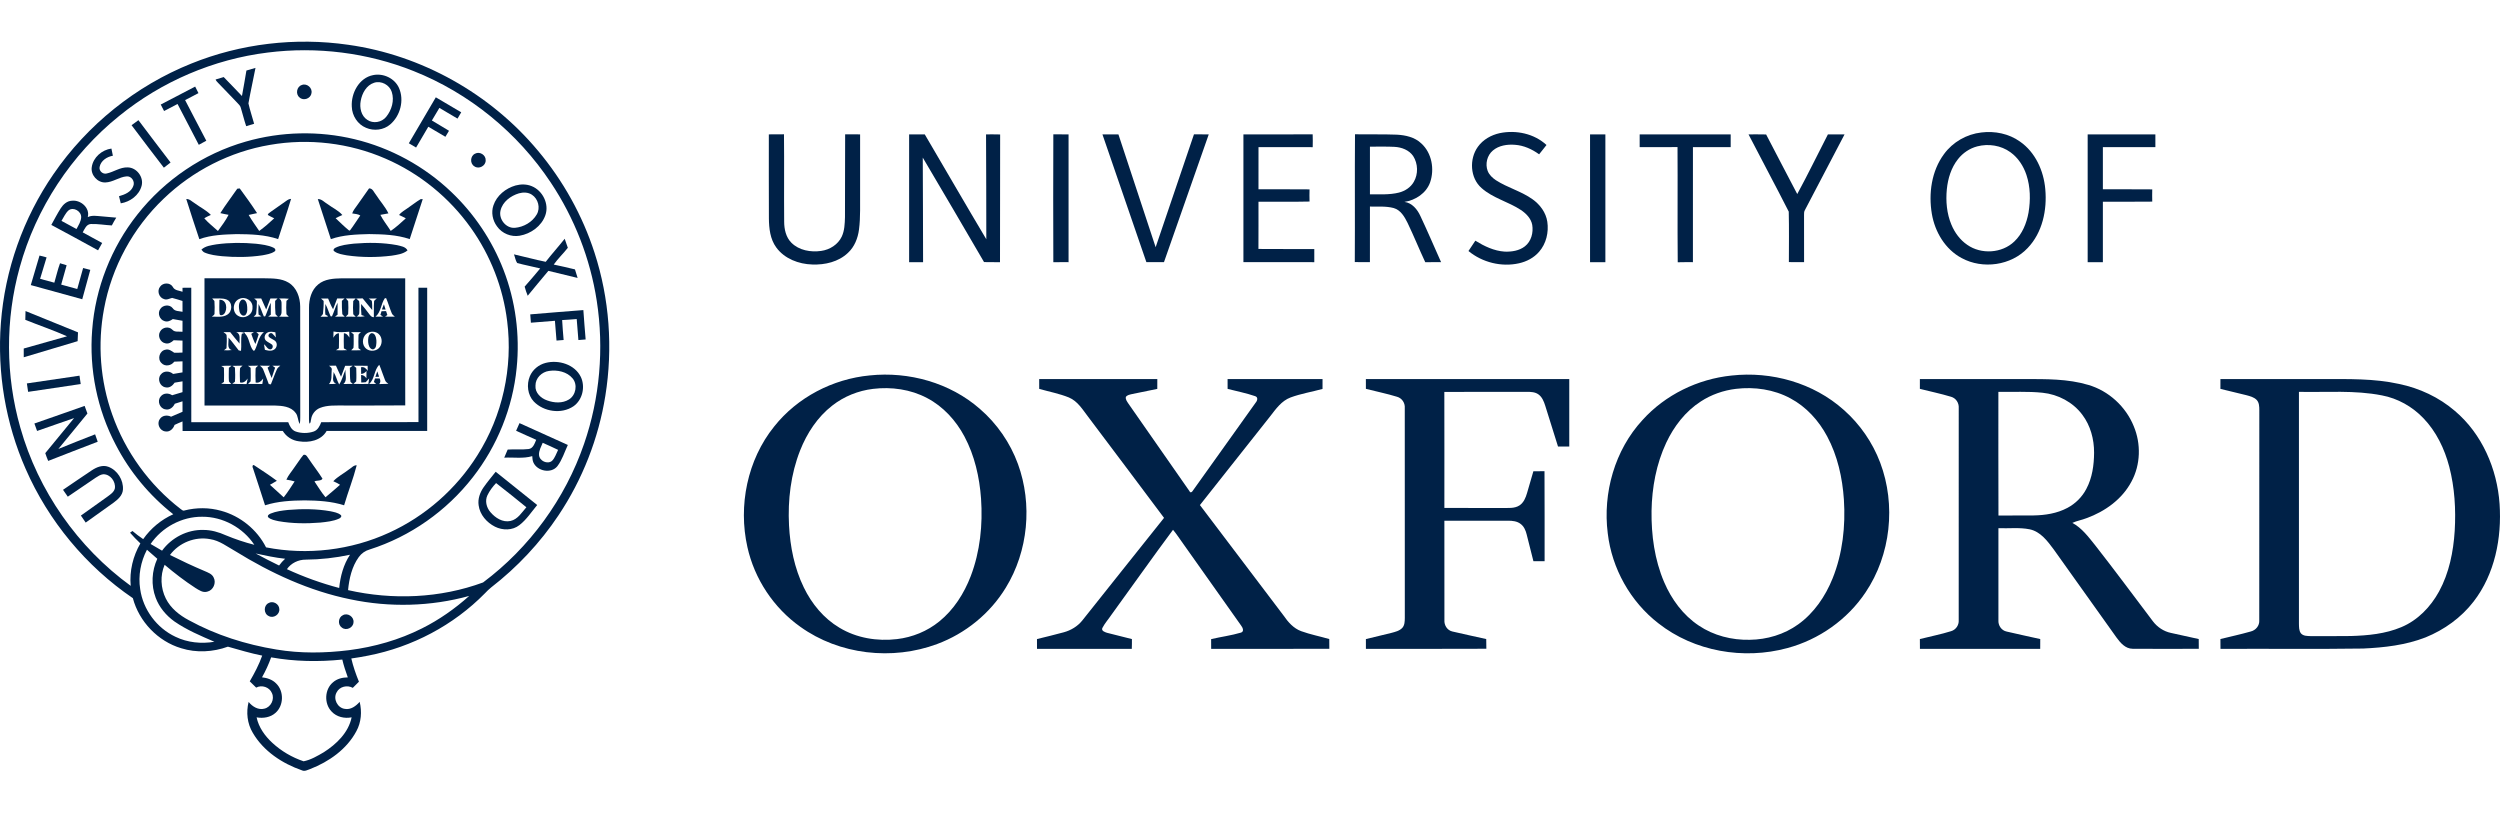 <svg width="120" height="40" viewBox="0 0 120 40" fill="none" xmlns="http://www.w3.org/2000/svg">
<path d="M9.177 3.053C11.551 2.092 14.178 1.784 16.711 2.149C20.235 2.642 23.541 4.498 25.823 7.235C27.031 8.672 27.96 10.344 28.538 12.133C29.254 14.335 29.425 16.709 29.057 18.995C28.73 21.041 27.959 23.015 26.808 24.735C25.927 26.056 24.827 27.227 23.574 28.198C23.466 28.282 23.371 28.381 23.276 28.479C21.768 30.015 19.784 31.058 17.676 31.469C17.407 31.524 17.134 31.568 16.863 31.607C16.952 31.989 17.081 32.36 17.229 32.722C17.131 32.82 17.032 32.919 16.934 33.017C16.669 32.868 16.296 32.952 16.158 33.234C15.979 33.544 16.197 33.98 16.55 34.026C16.836 34.08 17.085 33.89 17.264 33.689C17.378 34.159 17.341 34.67 17.106 35.097C16.644 35.965 15.792 36.56 14.895 36.911C14.766 36.953 14.63 37.042 14.494 36.977C13.549 36.648 12.647 36.057 12.134 35.176C11.867 34.733 11.808 34.191 11.934 33.692C12.113 33.916 12.401 34.096 12.695 34.014C13.007 33.939 13.191 33.561 13.053 33.27C12.937 32.982 12.566 32.859 12.296 33.005C12.19 32.908 12.089 32.806 11.988 32.704C12.218 32.308 12.433 31.901 12.586 31.469C12.029 31.359 11.485 31.193 10.94 31.04C10.224 31.3 9.427 31.345 8.697 31.115C7.579 30.782 6.678 29.839 6.377 28.712C4.128 27.18 2.322 25.004 1.231 22.507C0.269 20.32 -0.14 17.894 0.042 15.511C0.232 12.958 1.116 10.462 2.568 8.357C4.191 5.992 6.519 4.12 9.177 3.053ZM12.852 2.522C10.252 2.842 7.752 3.914 5.719 5.567C3.426 7.415 1.726 9.992 0.945 12.837C0.251 15.339 0.263 18.031 0.976 20.527C1.831 23.558 3.732 26.274 6.274 28.121C6.21 27.414 6.381 26.695 6.738 26.084C6.565 25.92 6.399 25.749 6.242 25.57C6.28 25.542 6.318 25.514 6.357 25.487C6.519 25.629 6.695 25.754 6.873 25.878C7.237 25.359 7.74 24.942 8.317 24.684C7.172 23.785 6.22 22.638 5.552 21.341C4.668 19.661 4.272 17.727 4.425 15.833C4.575 13.827 5.343 11.875 6.591 10.301C7.909 8.627 9.756 7.378 11.803 6.795C13.494 6.31 15.309 6.27 17.019 6.682C18.752 7.098 20.37 7.981 21.661 9.213C22.758 10.254 23.623 11.54 24.168 12.953C24.746 14.445 24.961 16.076 24.799 17.668C24.612 19.569 23.869 21.407 22.694 22.91C21.439 24.524 19.695 25.753 17.749 26.373C17.536 26.431 17.348 26.562 17.22 26.742C16.889 27.2 16.761 27.772 16.707 28.326C18.844 28.809 21.126 28.718 23.187 27.958C25.417 26.292 27.13 23.94 28.036 21.304C28.793 19.111 28.999 16.73 28.644 14.438C28.332 12.415 27.572 10.465 26.438 8.764C24.848 6.367 22.521 4.469 19.851 3.41C17.643 2.527 15.21 2.225 12.852 2.522ZM12.958 6.954C11.051 7.277 9.252 8.194 7.857 9.536C6.383 10.942 5.361 12.819 4.993 14.826C4.677 16.511 4.811 18.279 5.386 19.894C6.013 21.682 7.17 23.276 8.669 24.431C8.724 24.468 8.782 24.535 8.856 24.502C9.43 24.356 10.041 24.356 10.613 24.518C11.533 24.768 12.339 25.419 12.77 26.273C14.748 26.66 16.844 26.413 18.676 25.57C20.412 24.78 21.904 23.468 22.918 21.849C24.117 19.956 24.627 17.641 24.344 15.418C24.149 13.811 23.542 12.257 22.603 10.941C21.57 9.487 20.139 8.32 18.503 7.614C16.772 6.859 14.818 6.63 12.958 6.954ZM7.229 26.111C7.411 26.22 7.594 26.328 7.779 26.432C8.233 25.809 8.991 25.415 9.764 25.437C10.138 25.436 10.501 25.542 10.84 25.694C11.285 25.879 11.742 26.033 12.208 26.151C11.662 25.326 10.694 24.797 9.704 24.804C8.73 24.795 7.778 25.306 7.229 26.111ZM8.159 26.639C8.704 26.912 9.256 27.172 9.818 27.409C9.981 27.482 10.175 27.544 10.255 27.72C10.393 27.978 10.237 28.334 9.95 28.399C9.739 28.465 9.549 28.323 9.378 28.22C8.861 27.884 8.372 27.507 7.902 27.11C7.681 27.621 7.711 28.232 7.959 28.729C8.191 29.196 8.615 29.532 9.067 29.771C10.367 30.484 11.802 30.936 13.261 31.176C14.414 31.37 15.592 31.353 16.749 31.209C17.965 31.054 19.162 30.715 20.258 30.161C21.08 29.75 21.838 29.216 22.523 28.604C20.671 29.116 18.7 29.164 16.821 28.768C14.852 28.367 13.003 27.512 11.301 26.46C10.909 26.242 10.54 25.947 10.085 25.879C9.366 25.741 8.593 26.05 8.159 26.639ZM7.054 26.387C6.752 26.962 6.627 27.633 6.729 28.277C6.866 29.262 7.528 30.149 8.426 30.567C9.003 30.846 9.664 30.911 10.292 30.805C9.633 30.521 8.964 30.24 8.371 29.829C7.974 29.543 7.643 29.152 7.472 28.689C7.244 28.089 7.283 27.402 7.55 26.821C7.385 26.675 7.222 26.528 7.054 26.387ZM12.271 26.567C12.64 26.771 13.018 26.959 13.396 27.145C13.482 27.027 13.578 26.918 13.686 26.82C13.209 26.771 12.74 26.665 12.271 26.567ZM14.676 26.863C14.324 26.86 13.973 27.027 13.772 27.32C14.58 27.693 15.42 27.996 16.281 28.223C16.337 27.663 16.486 27.101 16.8 26.628C16.102 26.777 15.389 26.857 14.676 26.863ZM12.577 32.511C12.825 32.54 13.076 32.621 13.253 32.804C13.637 33.172 13.626 33.862 13.228 34.214C12.984 34.437 12.632 34.49 12.317 34.433C12.418 34.916 12.718 35.329 13.074 35.658C13.503 36.054 14.02 36.357 14.573 36.542C14.92 36.474 15.239 36.284 15.544 36.106C16.15 35.719 16.728 35.165 16.878 34.432C16.537 34.501 16.156 34.414 15.916 34.153C15.549 33.774 15.577 33.086 15.986 32.749C16.18 32.578 16.442 32.515 16.695 32.515C16.595 32.233 16.497 31.951 16.431 31.659C15.294 31.775 14.142 31.755 13.015 31.553C12.897 31.884 12.749 32.204 12.577 32.511Z" fill="#002147"/>
<path d="M11.828 3.386C11.972 3.339 12.118 3.299 12.264 3.258C12.154 3.827 12.026 4.393 11.925 4.962C11.998 5.293 12.11 5.613 12.198 5.941C12.071 5.978 11.943 6.016 11.817 6.057C11.719 5.768 11.649 5.47 11.56 5.178C11.537 5.075 11.455 5.006 11.387 4.932C11.078 4.617 10.779 4.291 10.468 3.977C10.424 3.928 10.37 3.881 10.349 3.816C10.478 3.774 10.609 3.739 10.738 3.699C11.035 3.998 11.321 4.307 11.614 4.609C11.684 4.201 11.765 3.795 11.828 3.386Z" fill="#002147"/>
<path d="M17.911 3.605C18.401 3.503 18.947 3.76 19.152 4.223C19.412 4.813 19.215 5.557 18.732 5.971C18.418 6.245 17.947 6.298 17.569 6.134C17.165 5.97 16.898 5.552 16.886 5.12C16.846 4.473 17.235 3.735 17.911 3.605ZM17.96 3.971C17.587 4.089 17.378 4.477 17.314 4.842C17.252 5.169 17.333 5.562 17.629 5.752C17.91 5.948 18.321 5.875 18.535 5.611C18.802 5.286 18.94 4.82 18.804 4.411C18.695 4.072 18.3 3.862 17.96 3.971Z" fill="#002147"/>
<path d="M14.487 4.08C14.729 3.98 15.015 4.225 14.948 4.482C14.908 4.736 14.562 4.855 14.376 4.676C14.175 4.515 14.241 4.157 14.487 4.08Z" fill="#002147"/>
<path d="M7.715 5.018C8.266 4.731 8.817 4.444 9.368 4.156C9.421 4.261 9.474 4.365 9.526 4.47C9.311 4.58 9.099 4.692 8.885 4.805C9.226 5.454 9.558 6.108 9.903 6.755C9.784 6.823 9.663 6.888 9.542 6.951C9.201 6.299 8.861 5.645 8.522 4.991C8.307 5.105 8.092 5.218 7.876 5.329C7.822 5.225 7.768 5.121 7.715 5.018Z" fill="#002147"/>
<path d="M19.624 6.877C20.053 6.14 20.487 5.406 20.919 4.671C21.326 4.91 21.732 5.151 22.139 5.391C22.08 5.492 22.02 5.592 21.96 5.693C21.671 5.52 21.38 5.35 21.09 5.179C20.97 5.38 20.854 5.584 20.73 5.784C21.001 5.953 21.282 6.106 21.552 6.278C21.493 6.373 21.436 6.47 21.379 6.566C21.105 6.406 20.832 6.245 20.559 6.083C20.363 6.415 20.168 6.749 19.972 7.082C19.857 7.012 19.741 6.943 19.624 6.877Z" fill="#002147"/>
<path d="M6.315 6.009C6.426 5.929 6.534 5.847 6.644 5.768C7.151 6.451 7.674 7.121 8.187 7.801C8.079 7.883 7.972 7.966 7.865 8.049C7.347 7.37 6.824 6.695 6.315 6.009Z" fill="#002147"/>
<path d="M71.991 6.39C72.77 6.23 73.638 6.411 74.232 6.96C74.119 7.113 73.993 7.256 73.877 7.407C73.536 7.159 73.137 6.978 72.713 6.95C72.346 6.922 71.946 6.98 71.658 7.225C71.379 7.457 71.282 7.87 71.409 8.207C71.485 8.396 71.639 8.541 71.806 8.652C72.364 9.012 73.025 9.179 73.566 9.568C73.922 9.822 74.206 10.203 74.271 10.644C74.346 11.149 74.218 11.697 73.877 12.085C73.63 12.372 73.281 12.555 72.915 12.637C72.072 12.828 71.152 12.598 70.486 12.049C70.597 11.885 70.71 11.721 70.817 11.553C71.245 11.818 71.716 12.045 72.226 12.078C72.561 12.09 72.922 12.037 73.195 11.824C73.5 11.587 73.609 11.165 73.547 10.794C73.49 10.486 73.255 10.248 73.004 10.08C72.4 9.681 71.661 9.513 71.114 9.026C70.559 8.542 70.518 7.629 70.938 7.046C71.186 6.698 71.58 6.479 71.991 6.39Z" fill="#002147"/>
<path d="M95.104 6.359C95.746 6.279 96.425 6.414 96.957 6.794C97.699 7.308 98.099 8.201 98.174 9.083C98.265 10.081 98.037 11.166 97.327 11.906C96.536 12.748 95.17 12.936 94.163 12.389C93.371 11.97 92.874 11.13 92.728 10.261C92.565 9.283 92.713 8.209 93.311 7.398C93.731 6.82 94.397 6.439 95.104 6.359ZM94.908 7.026C94.544 7.121 94.216 7.342 93.984 7.638C93.657 8.048 93.5 8.568 93.448 9.083C93.392 9.656 93.443 10.249 93.667 10.783C93.826 11.167 94.083 11.517 94.428 11.752C95.097 12.222 96.095 12.162 96.688 11.591C97.07 11.229 97.276 10.718 97.369 10.207C97.47 9.606 97.462 8.976 97.268 8.394C97.126 7.967 96.868 7.57 96.499 7.306C96.047 6.976 95.444 6.886 94.908 7.026Z" fill="#002147"/>
<path d="M36.904 6.45C37.146 6.449 37.389 6.452 37.631 6.446C37.646 7.843 37.628 9.241 37.64 10.638C37.641 10.999 37.722 11.385 37.985 11.649C38.352 12.019 38.916 12.116 39.415 12.044C39.827 11.987 40.222 11.741 40.404 11.358C40.539 11.068 40.549 10.739 40.559 10.424C40.57 9.098 40.555 7.773 40.567 6.447C40.806 6.451 41.045 6.45 41.285 6.45C41.285 7.364 41.285 8.279 41.285 9.193C41.276 9.801 41.311 10.412 41.232 11.017C41.179 11.434 41.014 11.851 40.7 12.139C40.248 12.57 39.599 12.719 38.991 12.696C38.338 12.678 37.655 12.42 37.26 11.877C36.966 11.477 36.912 10.963 36.907 10.481C36.9 9.137 36.905 7.794 36.904 6.45Z" fill="#002147"/>
<path d="M43.638 6.45C43.888 6.45 44.139 6.449 44.389 6.451C45.375 8.128 46.347 9.814 47.343 11.485C47.348 9.806 47.332 8.128 47.33 6.45C47.554 6.45 47.781 6.447 48.007 6.454C47.998 8.498 48.01 10.542 48 12.586C47.744 12.58 47.489 12.587 47.234 12.58C46.259 10.905 45.279 9.233 44.293 7.565C44.296 9.238 44.31 10.912 44.308 12.586C44.084 12.582 43.861 12.583 43.638 12.584C43.638 10.539 43.638 8.495 43.638 6.45Z" fill="#002147"/>
<path d="M50.56 12.587C50.552 10.541 50.552 8.494 50.56 6.448C50.803 6.453 51.048 6.45 51.291 6.451C51.292 8.495 51.292 10.54 51.291 12.584C51.048 12.584 50.803 12.581 50.56 12.587Z" fill="#002147"/>
<path d="M52.917 6.45C53.172 6.45 53.428 6.45 53.684 6.45C54.28 8.255 54.873 10.061 55.471 11.866C56.081 10.059 56.694 8.253 57.31 6.449C57.546 6.45 57.783 6.449 58.02 6.45C57.304 8.494 56.586 10.538 55.871 12.582C55.589 12.584 55.307 12.584 55.026 12.583C54.324 10.538 53.619 8.495 52.917 6.45Z" fill="#002147"/>
<path d="M59.684 6.452C60.792 6.447 61.9 6.456 63.008 6.448C63.016 6.653 63.014 6.859 63.01 7.064C62.143 7.06 61.275 7.064 60.408 7.062C60.406 7.737 60.407 8.411 60.407 9.086C61.224 9.089 62.04 9.08 62.858 9.09C62.852 9.285 62.852 9.479 62.858 9.674C62.041 9.694 61.224 9.678 60.407 9.682C60.405 10.438 60.411 11.195 60.405 11.95C61.299 11.959 62.192 11.951 63.086 11.954C63.085 12.165 63.085 12.374 63.086 12.584C61.952 12.583 60.818 12.586 59.684 12.582C59.687 10.539 59.686 8.496 59.684 6.452Z" fill="#002147"/>
<path d="M65.03 12.579C65.043 10.535 65.024 8.49 65.04 6.445C65.708 6.458 66.377 6.437 67.046 6.464C67.465 6.486 67.91 6.584 68.223 6.885C68.729 7.345 68.864 8.121 68.645 8.754C68.46 9.274 67.943 9.612 67.414 9.691C67.78 9.741 68.031 10.047 68.177 10.365C68.523 11.098 68.841 11.844 69.172 12.584C68.919 12.584 68.666 12.58 68.413 12.587C68.121 11.963 67.863 11.322 67.564 10.7C67.418 10.406 67.234 10.082 66.897 9.986C66.525 9.887 66.136 9.924 65.757 9.915C65.756 10.805 65.756 11.694 65.756 12.583C65.514 12.582 65.272 12.586 65.03 12.579ZM65.757 7.039C65.756 7.802 65.756 8.566 65.757 9.329C66.221 9.322 66.694 9.36 67.15 9.244C67.439 9.171 67.712 8.995 67.862 8.73C68.081 8.356 68.067 7.857 67.833 7.492C67.635 7.2 67.277 7.067 66.936 7.049C66.544 7.027 66.149 7.045 65.757 7.039Z" fill="#002147"/>
<path d="M76.322 6.451C76.567 6.451 76.812 6.451 77.058 6.451C77.058 8.495 77.058 10.539 77.058 12.584C76.812 12.584 76.567 12.584 76.322 12.584C76.322 10.539 76.322 8.495 76.322 6.451Z" fill="#002147"/>
<path d="M78.704 6.451C80.161 6.45 81.617 6.451 83.073 6.451C83.073 6.654 83.073 6.859 83.073 7.062C82.469 7.062 81.865 7.063 81.261 7.062C81.259 8.902 81.26 10.743 81.26 12.584C81.017 12.585 80.773 12.58 80.531 12.589C80.513 10.746 80.534 8.902 80.521 7.06C79.915 7.066 79.309 7.061 78.704 7.062C78.704 6.859 78.704 6.655 78.704 6.451Z" fill="#002147"/>
<path d="M83.929 6.45C84.211 6.451 84.492 6.446 84.774 6.454C85.265 7.412 85.774 8.359 86.268 9.315C86.78 8.372 87.248 7.405 87.74 6.45C88.006 6.449 88.272 6.45 88.539 6.45C87.904 7.662 87.269 8.874 86.635 10.085C86.591 10.157 86.594 10.242 86.594 10.323C86.597 11.076 86.595 11.83 86.596 12.583C86.352 12.583 86.109 12.586 85.866 12.58C85.867 11.773 85.879 10.965 85.86 10.159C85.231 8.916 84.566 7.69 83.929 6.45Z" fill="#002147"/>
<path d="M100.208 6.451C101.291 6.451 102.375 6.451 103.458 6.451C103.458 6.654 103.458 6.859 103.458 7.062C102.618 7.063 101.778 7.062 100.938 7.062C100.938 7.737 100.939 8.411 100.938 9.086C101.728 9.09 102.518 9.08 103.308 9.09C103.303 9.286 103.303 9.482 103.308 9.678C102.518 9.689 101.728 9.679 100.938 9.683C100.939 10.65 100.938 11.617 100.938 12.584C100.695 12.584 100.451 12.584 100.208 12.584C100.208 10.539 100.208 8.495 100.208 6.451Z" fill="#002147"/>
<path d="M4.405 8.018C4.472 7.554 4.894 7.191 5.348 7.131C5.375 7.245 5.397 7.36 5.418 7.475C5.133 7.524 4.839 7.713 4.781 8.014C4.742 8.202 4.935 8.377 5.119 8.328C5.462 8.256 5.764 8.022 6.125 8.035C6.559 8.038 6.91 8.501 6.797 8.921C6.678 9.373 6.246 9.689 5.797 9.76C5.77 9.646 5.742 9.531 5.712 9.418C5.985 9.342 6.299 9.217 6.399 8.925C6.49 8.712 6.31 8.44 6.074 8.466C5.718 8.496 5.418 8.748 5.057 8.758C4.678 8.774 4.343 8.393 4.405 8.018Z" fill="#002147"/>
<path d="M22.807 7.375C23.026 7.255 23.324 7.441 23.312 7.692C23.324 7.958 22.988 8.14 22.772 7.985C22.546 7.853 22.567 7.48 22.807 7.375Z" fill="#002147"/>
<path d="M24.746 8.903C24.998 8.835 25.274 8.833 25.518 8.934C26.045 9.143 26.37 9.788 26.177 10.332C25.993 10.857 25.48 11.222 24.945 11.314C24.535 11.387 24.093 11.208 23.855 10.864C23.644 10.582 23.568 10.196 23.684 9.86C23.842 9.383 24.275 9.038 24.746 8.903ZM24.908 9.28C24.514 9.399 24.121 9.685 24.025 10.107C23.927 10.52 24.289 10.971 24.718 10.935C25.136 10.9 25.551 10.662 25.764 10.294C25.949 9.98 25.834 9.544 25.532 9.347C25.349 9.225 25.113 9.222 24.908 9.28Z" fill="#002147"/>
<path d="M11.389 9.058C11.418 9.055 11.478 9.049 11.508 9.045C11.793 9.433 12.077 9.825 12.339 10.23C12.205 10.262 12.07 10.287 11.936 10.317C12.086 10.585 12.273 10.83 12.442 11.086C12.696 10.901 12.935 10.695 13.162 10.479C13.059 10.425 12.953 10.378 12.853 10.319C12.864 10.245 12.937 10.213 12.988 10.172C13.239 9.998 13.49 9.822 13.738 9.644C13.807 9.594 13.882 9.547 13.972 9.546C13.779 10.195 13.555 10.833 13.35 11.477C12.713 11.26 12.03 11.243 11.363 11.237C10.761 11.256 10.141 11.272 9.568 11.48C9.353 10.839 9.143 10.197 8.94 9.553C9.106 9.543 9.22 9.684 9.353 9.76C9.606 9.949 9.9 10.088 10.122 10.316C10.014 10.367 9.903 10.411 9.806 10.48C10.003 10.704 10.241 10.888 10.461 11.088C10.64 10.836 10.834 10.59 10.972 10.311C10.839 10.286 10.707 10.264 10.576 10.23C10.828 9.827 11.121 9.451 11.389 9.058Z" fill="#002147"/>
<path d="M17.147 9.85C17.337 9.581 17.528 9.313 17.716 9.042C17.895 9.038 17.949 9.238 18.048 9.351C18.241 9.652 18.489 9.919 18.645 10.242C18.515 10.265 18.386 10.286 18.257 10.313C18.395 10.587 18.592 10.824 18.755 11.084C19.015 10.907 19.248 10.692 19.479 10.48C19.374 10.422 19.265 10.37 19.156 10.32C19.264 10.171 19.434 10.092 19.577 9.983C19.783 9.845 19.975 9.686 20.189 9.56C20.215 9.56 20.267 9.558 20.292 9.557C20.087 10.198 19.873 10.837 19.666 11.477C19.042 11.264 18.373 11.245 17.72 11.236C17.102 11.251 16.47 11.273 15.881 11.477C15.672 10.837 15.46 10.197 15.255 9.556C15.443 9.545 15.573 9.714 15.726 9.799C15.959 9.976 16.241 10.096 16.433 10.321C16.323 10.368 16.215 10.418 16.11 10.475C16.322 10.675 16.531 10.882 16.757 11.066L16.796 11.063C16.976 10.832 17.125 10.58 17.294 10.342C17.177 10.271 17.037 10.268 16.905 10.244C16.954 10.095 17.059 9.977 17.147 9.85Z" fill="#002147"/>
<path d="M2.917 9.995C3.036 9.809 3.22 9.644 3.45 9.635C3.87 9.586 4.33 9.976 4.213 10.421C4.413 10.322 4.638 10.367 4.85 10.382C5.093 10.404 5.338 10.421 5.581 10.447C5.504 10.568 5.434 10.693 5.368 10.821C5.031 10.804 4.696 10.74 4.358 10.753C4.143 10.767 4.062 10.994 3.97 11.153C4.283 11.32 4.593 11.493 4.904 11.664C4.84 11.782 4.775 11.9 4.707 12.016C3.962 11.605 3.213 11.198 2.463 10.796C2.611 10.527 2.752 10.254 2.917 9.995ZM3.292 10.097C3.138 10.234 3.059 10.431 2.951 10.602C3.191 10.734 3.431 10.864 3.672 10.993C3.766 10.813 3.888 10.634 3.897 10.424C3.903 10.138 3.524 9.916 3.292 10.097Z" fill="#002147"/>
<path d="M27.105 11.461C27.158 11.604 27.206 11.75 27.256 11.894C27.039 12.17 26.782 12.413 26.579 12.699C26.919 12.771 27.259 12.847 27.598 12.931C27.637 13.068 27.682 13.204 27.726 13.341C27.259 13.224 26.79 13.112 26.322 13.001C25.992 13.4 25.654 13.793 25.33 14.197C25.271 14.054 25.223 13.906 25.183 13.758C25.438 13.472 25.685 13.179 25.93 12.885C25.563 12.791 25.189 12.726 24.824 12.625C24.742 12.504 24.724 12.345 24.67 12.209C25.18 12.323 25.683 12.463 26.195 12.567C26.488 12.19 26.809 11.835 27.105 11.461Z" fill="#002147"/>
<path d="M10.392 11.728C11.022 11.643 11.661 11.64 12.293 11.7C12.572 11.735 12.859 11.764 13.117 11.884C13.197 11.908 13.269 12.023 13.171 12.075C13.002 12.188 12.793 12.216 12.598 12.255C11.958 12.351 11.306 12.356 10.662 12.298C10.38 12.268 10.091 12.236 9.828 12.125C9.756 12.101 9.715 12.035 9.668 11.982C9.864 11.8 10.142 11.773 10.392 11.728Z" fill="#002147"/>
<path d="M16.094 11.896C16.368 11.758 16.681 11.732 16.981 11.695C17.672 11.638 18.375 11.639 19.06 11.767C19.239 11.813 19.465 11.836 19.561 12.02C19.345 12.198 19.058 12.23 18.793 12.273C18.082 12.36 17.358 12.36 16.649 12.257C16.442 12.215 16.213 12.193 16.041 12.058C15.969 12.008 16.036 11.92 16.094 11.896Z" fill="#002147"/>
<path d="M1.478 13.684C1.618 13.211 1.761 12.739 1.897 12.266C2.01 12.294 2.123 12.324 2.236 12.355C2.133 12.698 2.029 13.041 1.925 13.383C2.154 13.441 2.38 13.506 2.608 13.569C2.7 13.258 2.77 12.94 2.882 12.636C2.987 12.669 3.092 12.701 3.198 12.733C3.111 13.043 3.023 13.351 2.937 13.661C3.194 13.727 3.451 13.802 3.708 13.872C3.8 13.535 3.899 13.201 3.99 12.864C4.105 12.893 4.219 12.924 4.334 12.954C4.209 13.425 4.077 13.894 3.948 14.364C3.126 14.133 2.301 13.912 1.478 13.684Z" fill="#002147"/>
<path d="M9.815 13.358C10.778 13.358 11.74 13.359 12.702 13.358C13.089 13.365 13.504 13.358 13.847 13.564C14.239 13.797 14.406 14.273 14.409 14.711C14.415 16.48 14.408 18.25 14.412 20.018C14.413 20.13 14.408 20.241 14.392 20.352C14.283 20.189 14.319 19.966 14.185 19.814C13.956 19.504 13.534 19.476 13.182 19.465C12.06 19.462 10.938 19.463 9.817 19.465C9.813 17.43 9.817 15.394 9.815 13.358ZM10.186 14.328C10.213 14.357 10.266 14.417 10.292 14.446C10.309 14.643 10.304 14.841 10.297 15.039C10.308 15.122 10.213 15.149 10.17 15.2C10.415 15.193 10.688 15.245 10.907 15.106C11.162 14.955 11.174 14.509 10.89 14.383C10.668 14.292 10.42 14.336 10.186 14.328ZM11.483 14.349C11.158 14.482 11.126 15.011 11.446 15.17C11.735 15.336 12.141 15.107 12.119 14.766C12.152 14.435 11.77 14.202 11.483 14.349ZM12.2 14.329C12.243 14.38 12.345 14.406 12.33 14.492C12.331 14.671 12.319 14.851 12.299 15.029C12.302 15.111 12.224 15.15 12.177 15.203C12.301 15.204 12.426 15.207 12.549 15.181C12.515 15.162 12.447 15.123 12.413 15.104C12.393 14.934 12.406 14.763 12.412 14.592C12.519 14.781 12.573 14.995 12.667 15.19C12.683 15.188 12.715 15.184 12.731 15.182C12.831 14.97 12.888 14.741 12.998 14.533C13.003 14.724 13.002 14.915 12.999 15.107C12.967 15.13 12.903 15.175 12.871 15.197C13.027 15.203 13.182 15.202 13.337 15.202C13.309 15.172 13.253 15.112 13.225 15.082C13.206 14.87 13.2 14.656 13.206 14.443C13.236 14.414 13.294 14.355 13.324 14.326C13.209 14.327 13.094 14.327 12.979 14.327C12.911 14.503 12.843 14.68 12.777 14.858C12.694 14.682 12.616 14.504 12.539 14.326C12.426 14.327 12.313 14.327 12.2 14.329ZM13.391 14.329C13.561 14.413 13.506 14.61 13.516 14.762C13.506 14.917 13.561 15.111 13.394 15.201C13.55 15.202 13.706 15.202 13.862 15.203C13.834 15.173 13.779 15.113 13.75 15.084C13.734 14.871 13.736 14.656 13.749 14.443C13.778 14.418 13.835 14.366 13.864 14.339C13.707 14.322 13.548 14.323 13.391 14.329ZM10.727 15.942C10.775 15.995 10.872 16.022 10.877 16.104C10.895 16.308 10.882 16.512 10.872 16.716C10.842 16.74 10.781 16.788 10.751 16.812C10.877 16.82 11.004 16.819 11.129 16.802C10.86 16.729 10.998 16.401 10.965 16.201C11.142 16.396 11.293 16.614 11.458 16.819C11.486 16.825 11.541 16.835 11.569 16.84C11.601 16.568 11.548 16.289 11.607 16.021L11.727 15.984C11.607 15.915 11.467 15.945 11.336 15.944C11.576 16.027 11.48 16.302 11.5 16.494C11.341 16.316 11.198 16.125 11.048 15.941C10.941 15.942 10.834 15.941 10.727 15.942ZM11.754 16.002C11.98 16.221 11.961 16.608 12.163 16.834L12.223 16.82C12.381 16.534 12.399 16.155 12.667 15.942C12.545 15.942 12.424 15.942 12.302 15.941C12.331 15.967 12.388 16.018 12.417 16.044C12.374 16.203 12.316 16.357 12.259 16.512C12.176 16.357 12.12 16.19 12.061 16.025C12.093 16.005 12.157 15.966 12.188 15.945C12.032 15.942 11.876 15.942 11.721 15.936C11.729 15.952 11.746 15.985 11.754 16.002ZM12.824 15.972C12.695 16.046 12.656 16.25 12.769 16.354C12.86 16.431 12.974 16.472 13.064 16.548C13.126 16.63 13.079 16.768 12.969 16.77C12.826 16.757 12.779 16.599 12.673 16.526C12.683 16.615 12.699 16.703 12.715 16.791C12.847 16.827 12.995 16.864 13.125 16.798C13.268 16.739 13.33 16.546 13.249 16.414C13.164 16.289 12.99 16.271 12.898 16.155C12.844 16.056 12.973 15.949 13.064 16.005C13.132 16.061 13.182 16.134 13.241 16.199C13.234 16.116 13.227 16.033 13.219 15.95C13.088 15.929 12.943 15.895 12.824 15.972ZM10.618 17.566C10.651 17.587 10.716 17.628 10.749 17.649C10.757 17.877 10.756 18.105 10.75 18.333C10.706 18.362 10.662 18.391 10.618 18.42C10.779 18.434 10.94 18.432 11.101 18.432C11.065 18.388 11.014 18.355 10.989 18.303C10.973 18.087 10.984 17.871 10.986 17.655C11.029 17.622 11.071 17.589 11.113 17.556C10.948 17.554 10.783 17.553 10.618 17.566ZM11.152 17.561C11.193 17.589 11.235 17.616 11.277 17.643C11.286 17.872 11.299 18.102 11.275 18.329C11.243 18.352 11.18 18.396 11.148 18.418C11.377 18.442 11.606 18.426 11.835 18.435C11.855 18.346 11.873 18.258 11.888 18.169C11.795 18.292 11.689 18.402 11.52 18.355C11.515 18.14 11.505 17.923 11.519 17.708C11.517 17.631 11.602 17.6 11.645 17.551C11.48 17.556 11.316 17.555 11.152 17.561ZM11.903 17.56C11.946 17.591 11.988 17.622 12.03 17.654C12.033 17.872 12.044 18.09 12.029 18.307C11.998 18.337 11.935 18.398 11.904 18.429C12.133 18.432 12.361 18.432 12.591 18.431C12.607 18.344 12.622 18.256 12.635 18.17C12.543 18.291 12.438 18.399 12.271 18.36C12.264 18.144 12.255 17.927 12.268 17.711C12.265 17.633 12.349 17.601 12.393 17.551C12.229 17.556 12.066 17.556 11.903 17.56ZM12.477 17.553C12.531 17.605 12.601 17.649 12.629 17.724C12.727 17.957 12.81 18.197 12.901 18.434C12.926 18.438 12.977 18.446 13.002 18.45C13.104 18.207 13.186 17.956 13.297 17.717C13.329 17.646 13.399 17.604 13.454 17.553C13.328 17.556 13.201 17.556 13.074 17.555C13.107 17.579 13.173 17.626 13.206 17.65C13.15 17.815 13.095 17.98 13.039 18.144C12.969 17.982 12.907 17.815 12.843 17.649C12.873 17.626 12.933 17.578 12.963 17.555C12.8 17.556 12.638 17.557 12.477 17.553Z" fill="#002147"/>
<path d="M15.275 13.651C15.583 13.392 16.005 13.368 16.389 13.36C17.409 13.357 18.429 13.359 19.45 13.359C19.452 15.392 19.446 17.426 19.452 19.459C18.466 19.47 17.48 19.46 16.494 19.464C16.115 19.469 15.718 19.436 15.358 19.581C15.132 19.671 14.965 19.885 14.933 20.127C14.905 20.192 14.932 20.301 14.851 20.331C14.837 20.263 14.831 20.194 14.831 20.124C14.835 18.338 14.831 16.552 14.833 14.767C14.831 14.359 14.947 13.917 15.275 13.651ZM15.407 14.328C15.452 14.363 15.495 14.402 15.534 14.444C15.541 14.639 15.525 14.833 15.505 15.026C15.508 15.107 15.431 15.148 15.385 15.202C15.499 15.202 15.613 15.202 15.727 15.203L15.73 15.164C15.702 15.149 15.645 15.116 15.617 15.101C15.599 14.931 15.612 14.76 15.62 14.591C15.723 14.78 15.778 14.991 15.871 15.185C15.887 15.185 15.919 15.184 15.935 15.184C16.034 14.971 16.095 14.742 16.203 14.533C16.207 14.725 16.207 14.916 16.204 15.107C16.172 15.13 16.11 15.175 16.078 15.198C16.234 15.202 16.389 15.202 16.545 15.202C16.516 15.172 16.459 15.112 16.431 15.082C16.411 14.868 16.407 14.653 16.41 14.44C16.442 14.412 16.505 14.355 16.537 14.328C16.419 14.327 16.302 14.327 16.184 14.327C16.118 14.499 16.053 14.671 15.988 14.844C15.89 14.681 15.821 14.504 15.749 14.329C15.634 14.327 15.521 14.327 15.407 14.328ZM16.604 14.327C16.631 14.358 16.685 14.42 16.712 14.452C16.725 14.661 16.726 14.873 16.711 15.082C16.683 15.112 16.624 15.171 16.595 15.201C16.755 15.202 16.914 15.201 17.074 15.202C17.044 15.173 16.985 15.114 16.956 15.085C16.94 14.873 16.941 14.659 16.955 14.448C16.984 14.417 17.043 14.357 17.072 14.327C16.916 14.327 16.76 14.327 16.604 14.327ZM17.095 14.33C17.146 14.366 17.194 14.407 17.238 14.453C17.262 14.627 17.253 14.805 17.247 14.98C17.261 15.079 17.204 15.149 17.117 15.188C17.248 15.21 17.381 15.209 17.51 15.178C17.47 15.164 17.39 15.135 17.349 15.12C17.33 14.944 17.328 14.768 17.335 14.591C17.459 14.726 17.568 14.874 17.68 15.02C17.751 15.108 17.814 15.229 17.945 15.226C17.951 14.98 17.936 14.734 17.955 14.489C17.948 14.406 18.041 14.379 18.087 14.327C17.958 14.327 17.829 14.327 17.701 14.33C17.751 14.364 17.799 14.4 17.847 14.438C17.872 14.584 17.863 14.735 17.867 14.883C17.71 14.701 17.565 14.508 17.409 14.323C17.304 14.326 17.199 14.328 17.095 14.33ZM18.024 15.202C18.145 15.202 18.266 15.2 18.388 15.197C18.356 15.176 18.291 15.135 18.259 15.114C18.278 15.055 18.296 14.997 18.314 14.938C18.387 14.937 18.46 14.936 18.532 14.934C18.553 14.996 18.573 15.057 18.594 15.12C18.566 15.139 18.51 15.178 18.482 15.197C18.638 15.203 18.795 15.202 18.953 15.2C18.899 15.147 18.828 15.106 18.803 15.031C18.703 14.794 18.637 14.546 18.534 14.311L18.471 14.316C18.282 14.589 18.29 14.981 18.024 15.202ZM16.008 15.912C16.005 16.012 16.003 16.111 16.002 16.211C16.062 16.103 16.134 16.002 16.268 15.997C16.275 16.238 16.275 16.479 16.267 16.72C16.231 16.742 16.161 16.786 16.126 16.809C16.302 16.82 16.48 16.82 16.657 16.808C16.619 16.786 16.544 16.743 16.506 16.721C16.498 16.48 16.498 16.238 16.506 15.997C16.638 15.999 16.707 16.107 16.774 16.205C16.774 16.111 16.771 16.017 16.763 15.922C16.512 15.943 16.256 15.965 16.008 15.912ZM16.845 15.945C16.888 15.979 16.931 16.012 16.975 16.046C16.971 16.264 16.988 16.483 16.966 16.701C16.938 16.73 16.883 16.786 16.855 16.814C17.014 16.817 17.172 16.818 17.332 16.81C17.301 16.787 17.239 16.74 17.208 16.716C17.204 16.511 17.196 16.304 17.208 16.099C17.199 16.02 17.287 15.991 17.328 15.941C17.167 15.941 17.006 15.94 16.845 15.945ZM17.642 15.983C17.407 16.118 17.347 16.472 17.519 16.68C17.675 16.873 17.994 16.887 18.175 16.722C18.366 16.546 18.371 16.201 18.174 16.028C18.031 15.9 17.806 15.893 17.642 15.983ZM15.79 17.554C15.858 17.61 15.951 17.663 15.921 17.768C15.897 17.991 15.954 18.254 15.792 18.434C15.908 18.432 16.027 18.442 16.14 18.407C15.888 18.351 16.025 18.033 16.01 17.854C16.131 18.039 16.171 18.262 16.28 18.454C16.426 18.238 16.478 17.977 16.586 17.743C16.556 17.969 16.691 18.268 16.48 18.432C16.632 18.432 16.784 18.431 16.936 18.428C16.908 18.404 16.852 18.357 16.824 18.334C16.787 18.11 16.802 17.88 16.793 17.653C16.839 17.62 16.885 17.588 16.931 17.556C16.81 17.556 16.688 17.556 16.567 17.559C16.502 17.735 16.434 17.909 16.37 18.084C16.281 17.911 16.209 17.73 16.126 17.553C16.014 17.556 15.902 17.556 15.79 17.554ZM16.978 17.555C17.008 17.581 17.069 17.631 17.1 17.657C17.103 17.874 17.115 18.091 17.098 18.308C17.064 18.338 16.996 18.397 16.961 18.426C17.201 18.433 17.441 18.433 17.681 18.429C17.695 18.34 17.709 18.251 17.72 18.163C17.663 18.222 17.614 18.287 17.557 18.345C17.485 18.355 17.412 18.36 17.34 18.359C17.334 18.24 17.332 18.12 17.332 18C17.449 17.997 17.528 18.07 17.588 18.16C17.591 18.043 17.593 17.925 17.591 17.807C17.525 17.888 17.443 17.945 17.335 17.948C17.332 17.841 17.332 17.735 17.331 17.628C17.479 17.594 17.575 17.688 17.65 17.803C17.649 17.722 17.648 17.641 17.647 17.56C17.424 17.553 17.201 17.556 16.978 17.555ZM17.715 18.43C17.829 18.431 17.942 18.431 18.056 18.43C18.02 18.397 17.984 18.365 17.947 18.334C17.965 18.277 17.983 18.222 18.001 18.165C18.075 18.166 18.15 18.166 18.224 18.167C18.268 18.26 18.274 18.355 18.202 18.436C18.348 18.432 18.494 18.43 18.64 18.424C18.579 18.372 18.504 18.326 18.481 18.243C18.383 18.001 18.309 17.751 18.206 17.511C17.947 17.755 17.996 18.196 17.715 18.43Z" fill="#002147"/>
<path d="M7.684 13.761C7.822 13.559 8.164 13.552 8.293 13.768C8.379 13.948 8.598 13.944 8.761 14.005C8.761 13.957 8.76 13.861 8.76 13.813C8.9 13.812 9.04 13.812 9.181 13.812C9.182 15.963 9.18 18.113 9.182 20.264C10.733 20.263 12.284 20.264 13.834 20.264C13.905 20.445 13.997 20.646 14.197 20.714C14.469 20.806 14.777 20.806 15.049 20.716C15.252 20.651 15.349 20.448 15.42 20.264C16.975 20.261 18.531 20.268 20.087 20.26C20.082 18.111 20.086 15.961 20.085 13.812C20.225 13.812 20.365 13.812 20.505 13.812C20.506 16.103 20.505 18.394 20.505 20.685C18.896 20.686 17.287 20.683 15.678 20.686C15.418 21.148 14.835 21.262 14.35 21.183C14.031 21.147 13.74 20.961 13.574 20.686C11.97 20.685 10.367 20.683 8.764 20.688C8.76 20.534 8.76 20.382 8.76 20.228C8.632 20.281 8.503 20.335 8.378 20.396C8.318 20.584 8.145 20.748 7.936 20.708C7.671 20.681 7.514 20.345 7.666 20.124C7.778 19.935 8.029 19.907 8.212 20.002C8.396 19.925 8.58 19.847 8.761 19.765C8.76 19.597 8.76 19.43 8.76 19.263C8.636 19.301 8.512 19.339 8.389 19.38C8.313 19.55 8.14 19.695 7.943 19.65C7.667 19.613 7.528 19.243 7.712 19.033C7.841 18.858 8.094 18.855 8.263 18.972C8.43 18.924 8.594 18.873 8.76 18.823C8.761 18.65 8.76 18.477 8.761 18.304C8.634 18.325 8.508 18.346 8.381 18.368C8.287 18.512 8.128 18.637 7.945 18.592C7.669 18.552 7.536 18.18 7.722 17.972C7.865 17.785 8.144 17.803 8.309 17.95C8.46 17.926 8.61 17.9 8.76 17.874C8.76 17.698 8.76 17.521 8.761 17.344C8.628 17.349 8.496 17.354 8.364 17.36C8.224 17.555 7.918 17.615 7.748 17.424C7.539 17.224 7.662 16.83 7.947 16.785C8.107 16.739 8.239 16.85 8.363 16.932C8.495 16.938 8.628 16.926 8.76 16.922C8.76 16.73 8.76 16.54 8.761 16.349C8.62 16.341 8.479 16.334 8.338 16.331C8.232 16.431 8.093 16.52 7.941 16.479C7.693 16.437 7.551 16.123 7.688 15.91C7.798 15.703 8.108 15.653 8.271 15.825C8.395 15.964 8.597 15.901 8.76 15.925C8.76 15.748 8.76 15.572 8.761 15.397C8.606 15.368 8.452 15.339 8.296 15.315C8.181 15.398 8.036 15.467 7.893 15.412C7.661 15.345 7.55 15.038 7.689 14.839C7.811 14.634 8.138 14.598 8.288 14.791C8.39 14.954 8.597 14.927 8.761 14.966C8.76 14.793 8.76 14.62 8.76 14.446C8.593 14.399 8.431 14.338 8.262 14.3C8.132 14.329 8.001 14.414 7.865 14.353C7.627 14.28 7.526 13.956 7.684 13.761Z" fill="#002147"/>
<path d="M10.532 14.392C10.883 14.359 10.94 14.855 10.758 15.066C10.71 15.128 10.557 15.176 10.539 15.067C10.516 14.843 10.532 14.617 10.532 14.392Z" fill="#002147"/>
<path d="M11.59 14.397C11.725 14.32 11.833 14.488 11.85 14.605C11.874 14.775 11.902 14.992 11.774 15.127C11.633 15.218 11.509 15.047 11.49 14.922C11.46 14.749 11.438 14.52 11.59 14.397Z" fill="#002147"/>
<path d="M18.332 14.852C18.363 14.769 18.395 14.687 18.428 14.605C18.455 14.69 18.482 14.776 18.509 14.862C18.45 14.859 18.391 14.855 18.332 14.852Z" fill="#002147"/>
<path d="M25.452 15.09C26.302 15.023 27.15 14.944 28.001 14.884C28.029 15.354 28.076 15.824 28.111 16.294C27.995 16.303 27.879 16.312 27.763 16.322C27.735 15.986 27.707 15.65 27.682 15.314C27.449 15.33 27.217 15.354 26.983 15.363C26.995 15.683 27.032 16.002 27.054 16.32C26.94 16.329 26.826 16.339 26.713 16.347C26.689 16.03 26.662 15.714 26.636 15.398C26.252 15.433 25.868 15.462 25.483 15.49C25.473 15.357 25.463 15.223 25.452 15.09Z" fill="#002147"/>
<path d="M1.225 14.93C2.066 15.267 2.904 15.613 3.744 15.953C3.739 16.094 3.733 16.235 3.726 16.376C2.865 16.637 2.003 16.894 1.14 17.149C1.14 17.009 1.141 16.869 1.139 16.729C1.831 16.529 2.525 16.341 3.217 16.142C2.562 15.849 1.88 15.62 1.215 15.352C1.218 15.211 1.221 15.07 1.225 14.93Z" fill="#002147"/>
<path d="M17.792 16.008C17.873 15.962 17.966 16.019 18.003 16.094C18.081 16.244 18.079 16.424 18.053 16.588C18.043 16.678 17.982 16.773 17.88 16.77C17.73 16.735 17.686 16.564 17.673 16.431C17.664 16.286 17.664 16.103 17.792 16.008Z" fill="#002147"/>
<path d="M26.188 17.42C26.811 17.258 27.588 17.489 27.882 18.097C28.104 18.572 27.959 19.201 27.524 19.503C26.948 19.89 26.1 19.767 25.623 19.274C25.324 18.956 25.267 18.458 25.432 18.062C25.564 17.744 25.857 17.504 26.188 17.42ZM26.356 17.804C26.007 17.849 25.697 18.148 25.703 18.512C25.675 18.853 25.965 19.118 26.263 19.22C26.596 19.343 26.997 19.369 27.309 19.175C27.642 18.972 27.738 18.464 27.484 18.162C27.216 17.84 26.754 17.746 26.356 17.804Z" fill="#002147"/>
<path d="M18.019 18.09C18.048 18.002 18.079 17.915 18.11 17.827C18.138 17.912 18.166 17.998 18.196 18.084C18.151 18.085 18.063 18.089 18.019 18.09Z" fill="#002147"/>
<path d="M41.748 18.02C43.625 17.824 45.596 18.371 47.029 19.622C47.851 20.33 48.489 21.252 48.862 22.273C49.565 24.203 49.355 26.454 48.28 28.206C47.526 29.447 46.34 30.409 44.983 30.913C42.835 31.715 40.288 31.431 38.416 30.086C37.137 29.181 36.214 27.79 35.875 26.258C35.428 24.27 35.873 22.07 37.159 20.475C38.27 19.072 39.975 18.189 41.748 18.02ZM41.906 18.666C41.196 18.752 40.509 19.027 39.946 19.47C39.239 20.019 38.733 20.794 38.406 21.621C37.957 22.759 37.81 24 37.873 25.218C37.927 26.241 38.131 27.27 38.582 28.196C38.961 28.98 39.539 29.683 40.292 30.13C41.114 30.628 42.109 30.79 43.056 30.677C43.793 30.59 44.509 30.3 45.086 29.829C45.782 29.267 46.276 28.486 46.595 27.656C47.046 26.474 47.178 25.186 47.09 23.93C47.015 22.9 46.782 21.867 46.294 20.952C45.886 20.185 45.274 19.51 44.499 19.106C43.71 18.686 42.787 18.56 41.906 18.666Z" fill="#002147"/>
<path d="M83.112 18.026C85.029 17.812 87.05 18.377 88.499 19.674C89.276 20.359 89.882 21.236 90.249 22.206C91.015 24.234 90.759 26.632 89.547 28.434C88.673 29.743 87.307 30.702 85.792 31.108C83.696 31.679 81.323 31.273 79.603 29.919C78.26 28.881 77.369 27.287 77.172 25.599C76.928 23.661 77.507 21.605 78.84 20.162C79.933 18.949 81.494 18.193 83.112 18.026ZM83.322 18.665C82.724 18.738 82.141 18.941 81.637 19.271C80.9 19.745 80.348 20.466 79.978 21.253C79.501 22.271 79.294 23.401 79.274 24.521C79.259 25.684 79.418 26.867 79.879 27.942C80.232 28.768 80.787 29.526 81.54 30.026C82.256 30.509 83.128 30.729 83.987 30.71C84.812 30.7 85.643 30.455 86.316 29.968C87.076 29.424 87.62 28.62 87.967 27.759C88.446 26.566 88.59 25.258 88.507 23.98C88.436 22.932 88.203 21.879 87.705 20.948C87.302 20.192 86.702 19.527 85.942 19.122C85.147 18.691 84.213 18.558 83.322 18.665Z" fill="#002147"/>
<path d="M1.29 18.404C2.133 18.284 2.974 18.153 3.816 18.032C3.835 18.166 3.855 18.3 3.874 18.434C3.033 18.561 2.192 18.688 1.35 18.809C1.33 18.674 1.31 18.538 1.29 18.404Z" fill="#002147"/>
<path d="M49.881 18.195C51.771 18.196 53.661 18.195 55.551 18.196C55.55 18.353 55.55 18.51 55.55 18.667C55.143 18.751 54.736 18.836 54.329 18.917C54.227 18.943 54.105 18.959 54.041 19.053C54.016 19.175 54.103 19.278 54.164 19.374C55.143 20.774 56.116 22.178 57.096 23.577C57.133 23.676 57.222 23.622 57.255 23.554C58.26 22.145 59.268 20.738 60.271 19.329C60.356 19.234 60.401 19.06 60.242 19.014C59.814 18.865 59.364 18.782 58.925 18.666C58.924 18.509 58.924 18.352 58.924 18.195C60.443 18.195 61.962 18.195 63.482 18.195C63.482 18.353 63.482 18.51 63.481 18.669C62.971 18.81 62.444 18.894 61.947 19.078C61.513 19.24 61.242 19.63 60.97 19.981C59.845 21.401 58.72 22.821 57.596 24.243C58.936 26.009 60.272 27.777 61.61 29.544C61.826 29.859 62.089 30.162 62.457 30.296C62.896 30.456 63.357 30.544 63.805 30.675C63.805 30.831 63.805 30.986 63.808 31.142C61.917 31.149 60.026 31.143 58.136 31.145C58.135 30.989 58.135 30.833 58.134 30.678C58.61 30.566 59.099 30.504 59.568 30.365C59.736 30.31 59.648 30.12 59.572 30.024C58.643 28.707 57.71 27.394 56.779 26.079C56.621 25.863 56.478 25.635 56.305 25.43C55.304 26.773 54.342 28.145 53.356 29.499C53.209 29.718 53.03 29.915 52.91 30.149C52.859 30.288 53.037 30.34 53.135 30.374C53.532 30.482 53.934 30.568 54.332 30.676C54.333 30.833 54.333 30.99 54.326 31.147C52.809 31.143 51.292 31.145 49.776 31.146C49.774 30.989 49.774 30.832 49.775 30.675C50.204 30.57 50.634 30.466 51.06 30.35C51.401 30.257 51.718 30.069 51.943 29.792C53.256 28.15 54.558 26.498 55.874 24.858C54.669 23.239 53.449 21.631 52.238 20.015C51.969 19.666 51.731 19.255 51.305 19.078C50.847 18.892 50.356 18.802 49.882 18.666C49.88 18.509 49.88 18.352 49.881 18.195Z" fill="#002147"/>
<path d="M65.562 18.196C68.816 18.194 72.07 18.196 75.325 18.195C75.324 19.276 75.324 20.355 75.325 21.435C75.144 21.436 74.964 21.436 74.785 21.435C74.58 20.779 74.374 20.123 74.169 19.467C74.105 19.267 74.021 19.056 73.844 18.93C73.686 18.816 73.484 18.808 73.296 18.809C71.974 18.813 70.651 18.805 69.328 18.813C69.334 20.67 69.329 22.526 69.33 24.382C70.261 24.383 71.192 24.382 72.124 24.383C72.393 24.377 72.69 24.416 72.93 24.263C73.138 24.13 73.234 23.888 73.3 23.66C73.401 23.314 73.5 22.967 73.602 22.621C73.78 22.622 73.958 22.622 74.136 22.618C74.147 24.057 74.137 25.497 74.141 26.936C73.961 26.936 73.782 26.936 73.604 26.938C73.492 26.508 73.388 26.075 73.278 25.645C73.231 25.456 73.149 25.265 72.988 25.147C72.819 25.015 72.597 24.995 72.39 24.994C71.37 24.993 70.35 24.994 69.33 24.994C69.332 26.583 69.328 28.173 69.332 29.763C69.314 30.009 69.466 30.255 69.712 30.311C70.252 30.442 70.798 30.549 71.339 30.675C71.339 30.829 71.34 30.984 71.345 31.14C69.418 31.152 67.49 31.141 65.564 31.145C65.563 30.988 65.563 30.831 65.563 30.676C65.969 30.579 66.374 30.48 66.78 30.381C66.967 30.33 67.175 30.285 67.313 30.135C67.426 30.007 67.428 29.825 67.431 29.663C67.428 26.306 67.432 22.949 67.429 19.591C67.45 19.345 67.296 19.111 67.058 19.045C66.567 18.894 66.061 18.793 65.563 18.664C65.563 18.508 65.563 18.352 65.562 18.196Z" fill="#002147"/>
<path d="M92.154 18.195C93.831 18.195 95.509 18.195 97.186 18.195C98.207 18.196 99.25 18.18 100.237 18.475C101.214 18.759 102.036 19.512 102.419 20.456C102.775 21.302 102.75 22.308 102.309 23.118C101.861 23.965 101.036 24.554 100.15 24.873C99.928 24.961 99.689 24.998 99.473 25.099C99.932 25.345 100.244 25.772 100.565 26.169C101.508 27.372 102.416 28.602 103.339 29.821C103.551 30.102 103.86 30.308 104.206 30.38C104.651 30.475 105.095 30.577 105.539 30.674C105.539 30.83 105.539 30.986 105.542 31.142C104.483 31.147 103.424 31.148 102.366 31.141C102.019 31.14 101.778 30.856 101.591 30.599C100.588 29.194 99.587 27.788 98.585 26.382C98.284 25.977 97.951 25.52 97.427 25.407C96.933 25.308 96.424 25.373 95.924 25.353C95.921 26.826 95.921 28.3 95.924 29.773C95.908 30.021 96.069 30.263 96.317 30.314C96.853 30.444 97.394 30.551 97.932 30.675C97.931 30.832 97.931 30.989 97.93 31.146C96.006 31.145 94.082 31.143 92.157 31.147C92.153 30.989 92.153 30.832 92.154 30.675C92.653 30.547 93.161 30.451 93.653 30.296C93.881 30.23 94.034 30.007 94.018 29.77C94.022 26.377 94.02 22.982 94.019 19.588C94.037 19.346 93.889 19.111 93.651 19.045C93.159 18.895 92.653 18.793 92.154 18.665C92.153 18.508 92.153 18.352 92.154 18.195ZM95.922 18.81C95.925 20.789 95.916 22.768 95.926 24.747C96.488 24.737 97.05 24.749 97.611 24.741C98.169 24.732 98.74 24.644 99.237 24.378C99.622 24.174 99.945 23.853 100.146 23.464C100.428 22.934 100.513 22.323 100.516 21.729C100.519 21.085 100.344 20.428 99.953 19.91C99.504 19.305 98.786 18.928 98.043 18.852C97.338 18.778 96.629 18.822 95.922 18.81Z" fill="#002147"/>
<path d="M106.58 18.195C108.221 18.195 109.862 18.195 111.504 18.195C112.72 18.197 113.952 18.163 115.148 18.428C116.132 18.631 117.071 19.068 117.835 19.725C119.138 20.827 119.864 22.506 119.98 24.192C120.09 25.826 119.752 27.556 118.735 28.872C118.14 29.644 117.325 30.231 116.426 30.595C115.472 30.968 114.442 31.083 113.426 31.13C111.145 31.164 108.864 31.133 106.583 31.147C106.578 30.989 106.578 30.832 106.58 30.674C107.064 30.554 107.554 30.449 108.034 30.312C108.28 30.253 108.464 30.028 108.444 29.77C108.449 26.411 108.444 23.052 108.447 19.692C108.446 19.522 108.444 19.327 108.32 19.196C108.189 19.062 108 19.016 107.826 18.969C107.41 18.87 106.996 18.764 106.58 18.666C106.579 18.509 106.579 18.352 106.58 18.195ZM110.349 18.809C110.349 22.517 110.349 26.224 110.349 29.932C110.354 30.09 110.344 30.269 110.446 30.402C110.562 30.535 110.755 30.527 110.917 30.534C111.558 30.532 112.2 30.539 112.842 30.529C113.66 30.505 114.497 30.426 115.26 30.105C116.048 29.778 116.671 29.13 117.076 28.388C117.56 27.499 117.762 26.484 117.826 25.482C117.886 24.45 117.826 23.403 117.564 22.401C117.338 21.542 116.94 20.711 116.319 20.069C115.788 19.514 115.09 19.122 114.334 18.979C113.022 18.72 111.677 18.838 110.349 18.809Z" fill="#002147"/>
<path d="M1.651 20.328C2.457 20.051 3.258 19.764 4.062 19.483C4.108 19.604 4.152 19.726 4.196 19.849C3.729 20.414 3.272 20.988 2.801 21.55C3.386 21.311 3.975 21.076 4.565 20.848C4.605 20.967 4.647 21.085 4.69 21.203C3.9 21.515 3.102 21.807 2.314 22.124C2.261 22.002 2.214 21.877 2.173 21.751C2.637 21.192 3.094 20.628 3.556 20.068C2.962 20.268 2.373 20.484 1.78 20.686C1.737 20.567 1.694 20.447 1.651 20.328Z" fill="#002147"/>
<path d="M24.936 20.31C25.711 20.656 26.483 21.009 27.256 21.358C27.095 21.701 26.985 22.076 26.752 22.38C26.452 22.75 25.789 22.618 25.602 22.197C25.559 22.101 25.557 21.995 25.548 21.894C25.113 22.026 24.65 21.943 24.203 21.968C24.259 21.838 24.316 21.71 24.368 21.58C24.701 21.554 25.037 21.594 25.37 21.554C25.592 21.529 25.662 21.285 25.738 21.111C25.414 20.971 25.095 20.82 24.773 20.678C24.827 20.556 24.881 20.433 24.936 20.31ZM25.873 21.838C25.89 22.123 26.275 22.304 26.497 22.121C26.641 21.977 26.698 21.773 26.789 21.594C26.547 21.47 26.295 21.368 26.049 21.255C25.974 21.442 25.861 21.629 25.873 21.838Z" fill="#002147"/>
<path d="M14.136 22.428C14.283 22.233 14.406 22.02 14.566 21.835C14.702 21.793 14.75 21.94 14.819 22.023C15.033 22.344 15.274 22.648 15.479 22.975C15.417 23.1 15.21 23.044 15.094 23.109C15.268 23.364 15.424 23.633 15.624 23.868C15.857 23.668 16.097 23.476 16.323 23.269C16.221 23.201 16.109 23.15 15.998 23.099C16.214 22.867 16.508 22.725 16.755 22.53C16.874 22.462 16.974 22.322 17.122 22.334C16.956 22.983 16.706 23.61 16.517 24.254C15.906 24.059 15.259 24.025 14.622 24.018C13.983 24.025 13.335 24.058 12.722 24.254C12.533 23.653 12.331 23.056 12.137 22.457C12.097 22.399 12.129 22.274 12.213 22.342C12.576 22.581 12.942 22.819 13.29 23.079C13.179 23.144 13.066 23.204 12.957 23.27C13.175 23.472 13.397 23.671 13.617 23.87C13.811 23.629 13.974 23.366 14.142 23.109C14.013 23.067 13.879 23.044 13.746 23.023C13.842 22.804 14.006 22.626 14.136 22.428Z" fill="#002147"/>
<path d="M4.405 22.577C4.635 22.424 4.922 22.302 5.198 22.405C5.634 22.566 5.933 23.042 5.901 23.506C5.882 23.778 5.662 23.973 5.457 24.124C5.011 24.447 4.564 24.767 4.113 25.084C4.037 24.971 3.961 24.858 3.883 24.747C4.303 24.451 4.719 24.15 5.138 23.853C5.284 23.741 5.469 23.634 5.514 23.441C5.562 23.115 5.291 22.75 4.948 22.765C4.817 22.78 4.707 22.859 4.598 22.927C4.15 23.232 3.702 23.537 3.254 23.841C3.177 23.731 3.101 23.621 3.025 23.511C3.485 23.201 3.941 22.883 4.405 22.577Z" fill="#002147"/>
<path d="M23.214 23.389C23.395 23.131 23.597 22.89 23.793 22.644C24.456 23.178 25.122 23.708 25.786 24.241C25.51 24.57 25.274 24.942 24.931 25.206C24.601 25.467 24.123 25.465 23.758 25.28C23.364 25.081 23.034 24.707 22.975 24.258C22.927 23.949 23.039 23.64 23.214 23.389ZM23.397 23.772C23.269 24.039 23.35 24.362 23.537 24.579C23.77 24.857 24.13 25.09 24.507 25.006C24.855 24.928 25.046 24.597 25.266 24.348C24.784 23.958 24.303 23.566 23.812 23.187C23.648 23.36 23.502 23.556 23.397 23.772Z" fill="#002147"/>
<path d="M13.828 24.477C14.504 24.42 15.191 24.422 15.86 24.54C16.028 24.578 16.213 24.604 16.351 24.716C16.432 24.779 16.34 24.867 16.276 24.893C15.994 25.022 15.679 25.05 15.375 25.084C14.706 25.138 14.028 25.133 13.366 25.016C13.196 24.976 13.005 24.949 12.871 24.826C12.819 24.738 12.923 24.681 12.989 24.651C13.255 24.54 13.545 24.508 13.828 24.477Z" fill="#002147"/>
<path d="M12.886 28.95C13.097 28.819 13.4 28.985 13.407 29.233C13.436 29.492 13.128 29.699 12.901 29.571C12.653 29.461 12.644 29.071 12.886 28.95Z" fill="#002147"/>
<path d="M16.459 29.529C16.693 29.396 17.007 29.615 16.967 29.88C16.95 30.139 16.613 30.289 16.411 30.125C16.201 29.985 16.231 29.633 16.459 29.529Z" fill="#002147"/>
</svg>
